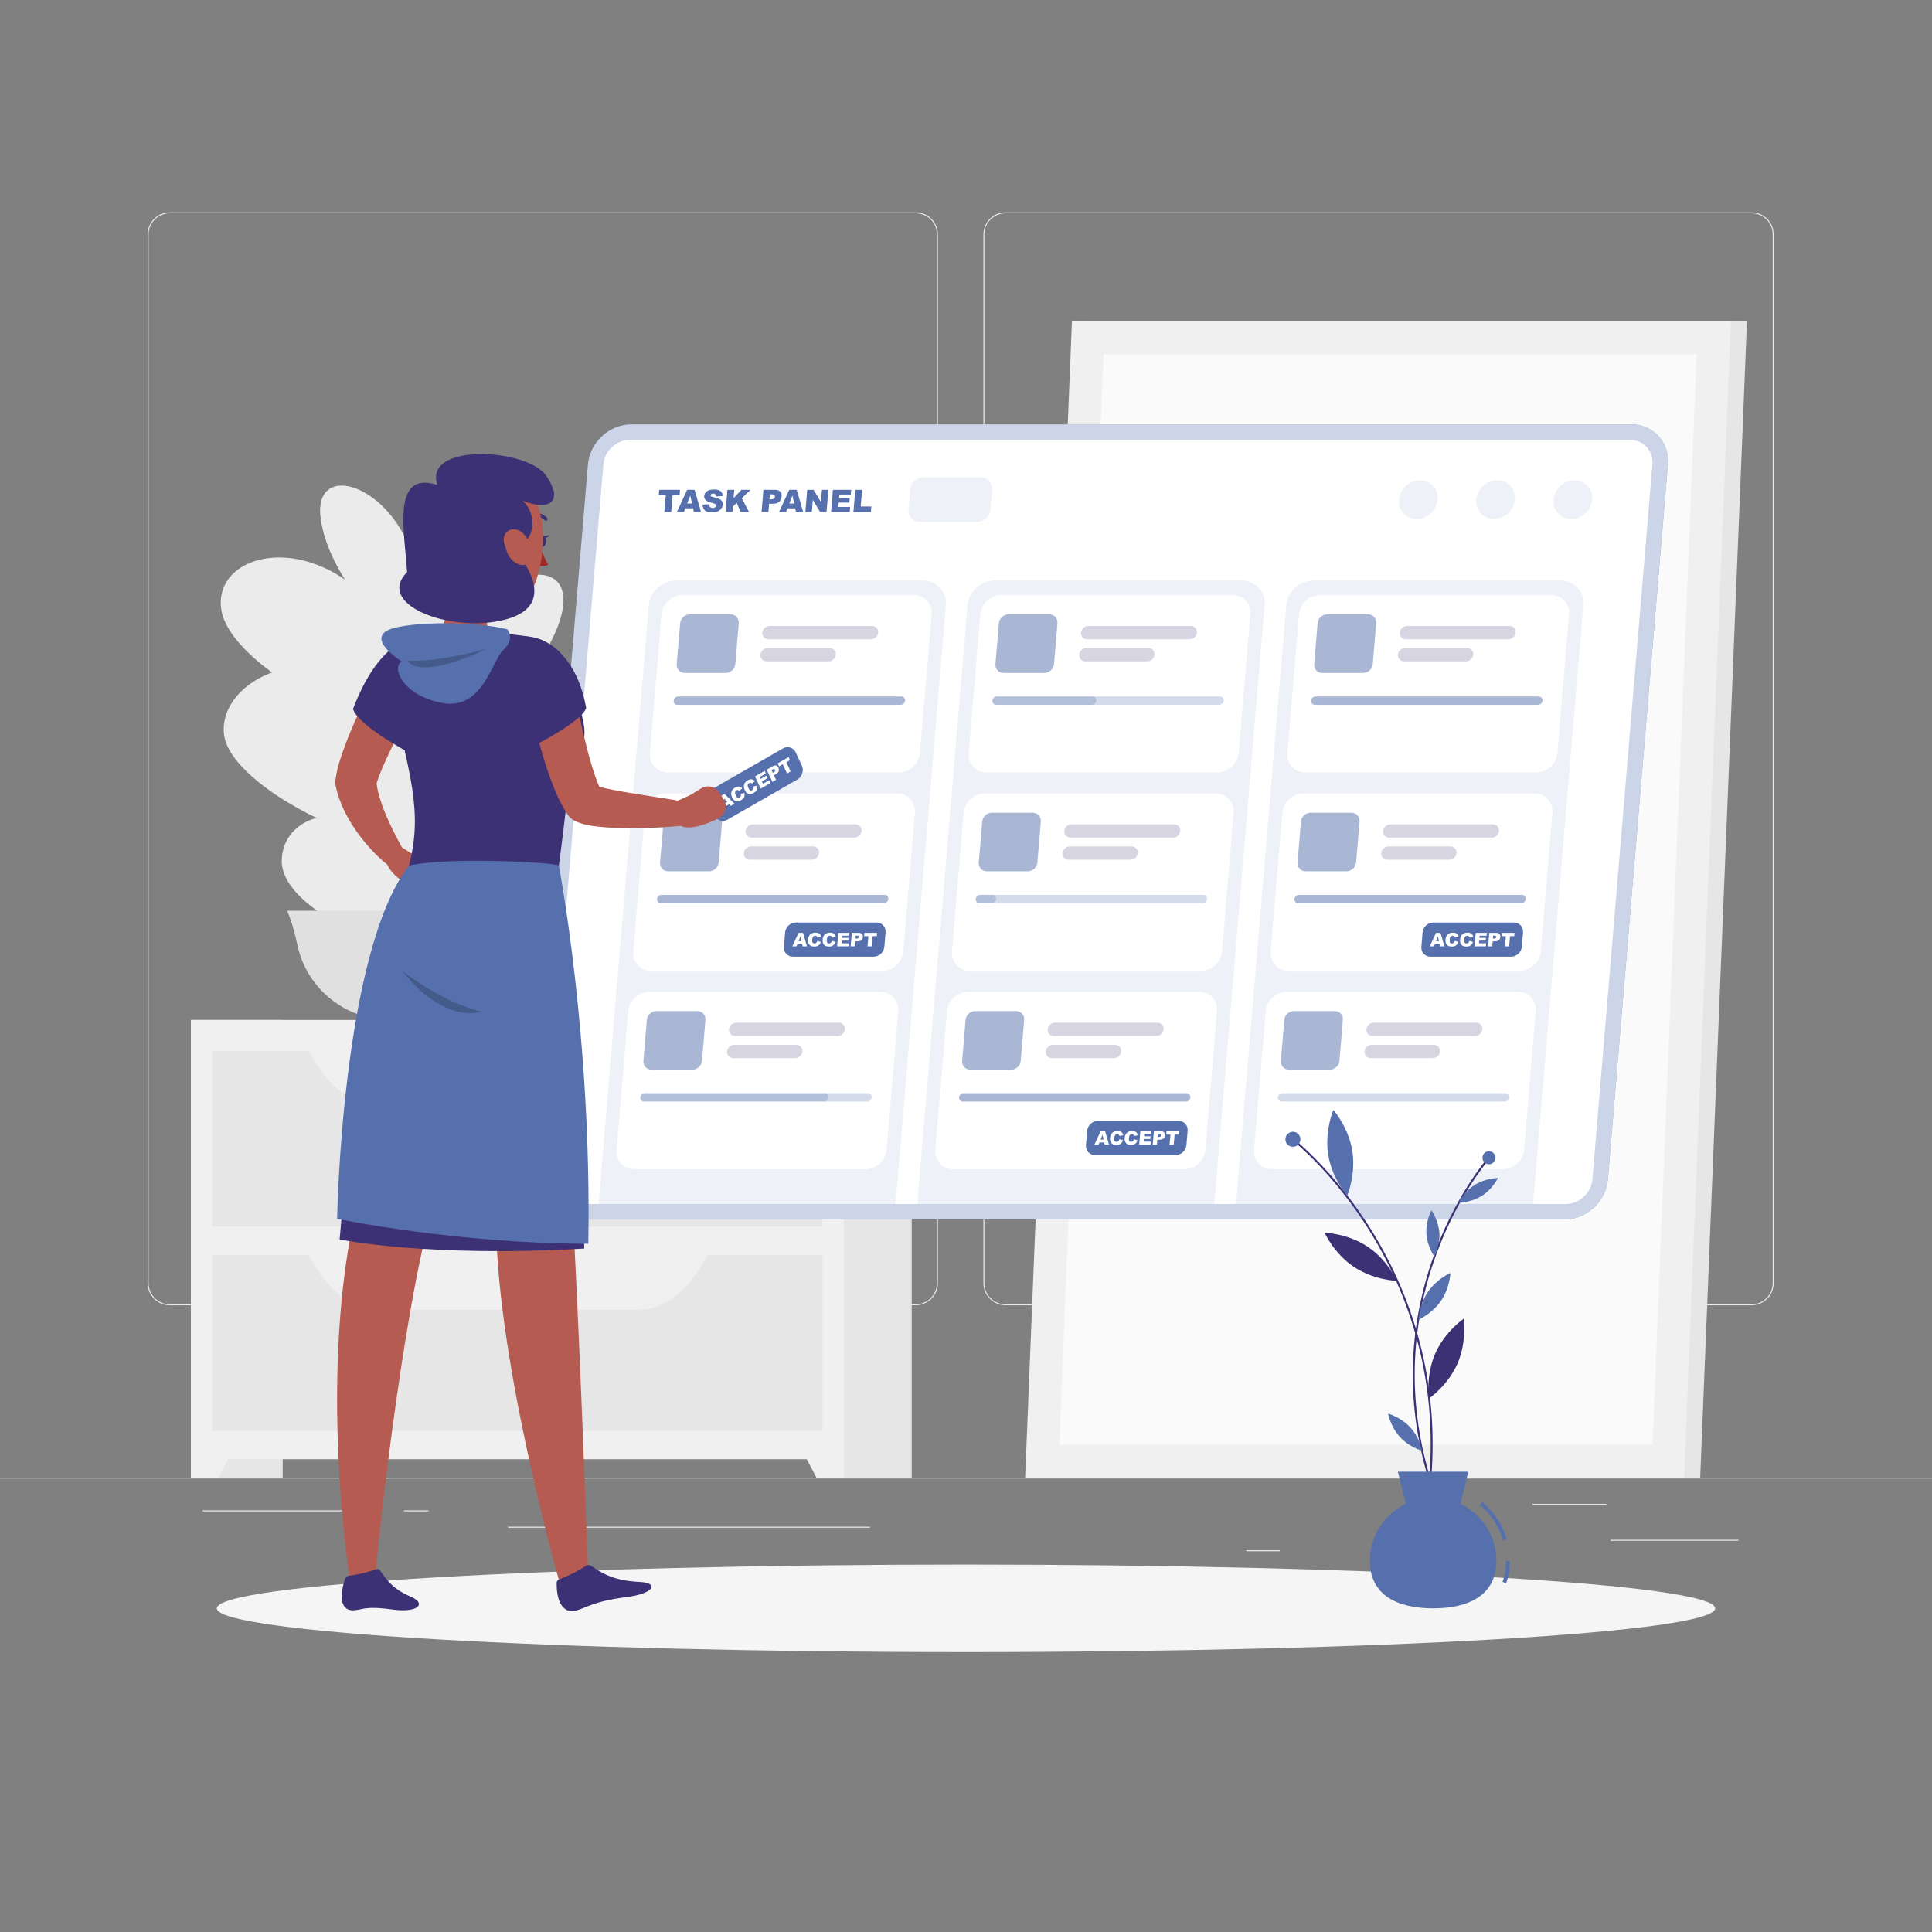 <svg width="313" height="313" viewBox="0 0 313 313" fill="none" xmlns="http://www.w3.org/2000/svg">
<rect x="0" y="0" width="313" height="313" fill="#808080" stroke="none"/>
<g clip-path="url(#clip0_2_909)">
<path d="M313 239.381H0V239.538H313V239.381Z" fill="#EBEBEB"/>
<path d="M281.638 249.457H260.904V249.614H281.638V249.457Z" fill="#EBEBEB"/>
<path d="M207.344 251.156H201.902V251.313H207.344V251.156Z" fill="#EBEBEB"/>
<path d="M260.277 243.644H248.263V243.801H260.277V243.644Z" fill="#EBEBEB"/>
<path d="M59.878 244.696H32.839V244.852H59.878V244.696Z" fill="#EBEBEB"/>
<path d="M69.416 244.696H65.452V244.852H69.416V244.696Z" fill="#EBEBEB"/>
<path d="M140.942 247.34H82.301V247.496H140.942V247.34Z" fill="#EBEBEB"/>
<path d="M148.371 211.463H27.491C25.521 211.463 23.918 209.86 23.918 207.89V37.973C23.918 36.003 25.521 34.4 27.491 34.4H148.371C150.34 34.4 151.943 36.003 151.943 37.973V207.89C151.943 209.86 150.34 211.463 148.371 211.463ZM27.491 34.557C25.607 34.557 24.074 36.09 24.074 37.974V207.89C24.074 209.774 25.607 211.307 27.491 211.307H148.371C150.254 211.307 151.787 209.774 151.787 207.89V37.973C151.787 36.09 150.254 34.556 148.371 34.556L27.491 34.557Z" fill="#EBEBEB"/>
<path d="M283.772 211.463H162.893C160.923 211.463 159.32 209.86 159.32 207.89V37.973C159.32 36.003 160.923 34.4 162.893 34.4H283.772C285.743 34.4 287.345 36.003 287.345 37.973V207.89C287.346 209.86 285.743 211.463 283.772 211.463ZM162.893 34.557C161.009 34.557 159.477 36.09 159.477 37.974V207.89C159.477 209.774 161.009 211.307 162.893 211.307H283.772C285.656 211.307 287.189 209.774 287.189 207.89V37.973C287.189 36.09 285.656 34.556 283.772 34.556L162.893 34.557Z" fill="#EBEBEB"/>
<path d="M168.693 239.381H275.446L283.021 52.072H176.269L168.693 239.381Z" fill="#E6E6E6"/>
<path d="M166.085 239.381H272.838L280.413 52.072H173.661L166.085 239.381Z" fill="#F0F0F0"/>
<path d="M267.724 234.056L274.868 57.397H178.774L171.63 234.056H267.724Z" fill="#FAFAFA"/>
<path d="M64.72 88.429L70.305 102.197C70.145 142.017 71.944 144.312 71.961 151.162H57.859C57.353 117.831 62.293 125.325 64.72 88.429Z" fill="#EBEBEB"/>
<path d="M72.591 129.094C61.241 97.845 35.111 107.523 36.281 118.912C37.451 130.301 79.119 147.066 72.591 129.094Z" fill="#EBEBEB"/>
<path d="M68.301 147.114C62.109 126.975 45.642 130.263 45.642 139.518C45.641 148.773 71.862 158.697 68.301 147.114Z" fill="#EBEBEB"/>
<path d="M67.858 110.763C58.138 83.845 33.925 87.548 35.875 98.906C37.825 110.263 73.449 126.245 67.858 110.763Z" fill="#EBEBEB"/>
<path d="M67.926 98.689C68.827 80.348 50.664 72.799 51.923 83.76C53.181 94.721 67.408 109.238 67.926 98.689Z" fill="#EBEBEB"/>
<path d="M66.57 117.467C70.405 94.867 93.681 86.27 91.081 99.063C88.48 111.855 64.363 130.465 66.57 117.467Z" fill="#EBEBEB"/>
<path d="M64.61 104.691C60.09 80.993 81.001 70.461 81.602 81.887C82.204 93.312 67.209 118.321 64.61 104.691Z" fill="#EBEBEB"/>
<path d="M62.795 131.461C72.034 108.622 91.818 114.289 89.822 124.683C87.825 135.076 57.482 144.595 62.795 131.461Z" fill="#EBEBEB"/>
<path d="M67.355 147.409C67.148 132.674 80.522 128.866 80.681 137.401C80.84 145.937 67.473 155.883 67.355 147.409Z" fill="#EBEBEB"/>
<path d="M63.27 165.242C55.919 165.242 49.716 160.123 48.206 153.204C47.807 151.374 47.352 149.556 46.636 147.824L46.521 147.545H80.02L79.905 147.824C79.188 149.556 78.734 151.374 78.335 153.204C76.825 160.123 70.622 165.242 63.27 165.242Z" fill="#E0E0E0"/>
<path d="M30.928 239.381H45.797L45.797 165.242H30.928L30.928 239.381Z" fill="#E6E6E6"/>
<path d="M35.385 239.381H30.927V230.447H40.059L35.385 239.381Z" fill="#F0F0F0"/>
<path d="M132.832 239.381H147.702V165.242H132.832V239.381Z" fill="#E6E6E6"/>
<path d="M30.927 236.409H136.723V165.242H30.927L30.927 236.409Z" fill="#F0F0F0"/>
<path d="M132.265 239.381H136.723V230.447H127.591L132.265 239.381Z" fill="#F0F0F0"/>
<path d="M34.386 198.728H133.265V170.251H34.386V198.728Z" fill="#E6E6E6"/>
<path d="M61.094 179.101H103.562C107.912 179.101 112.07 175.587 115.061 169.385H49.596C52.587 175.587 56.744 179.101 61.094 179.101Z" fill="#F0F0F0"/>
<path d="M34.386 231.806H133.265V203.329H34.386V231.806Z" fill="#E6E6E6"/>
<path d="M61.094 212.179H103.562C107.912 212.179 112.07 208.666 115.061 202.464H49.596C52.587 208.666 56.744 212.179 61.094 212.179Z" fill="#F0F0F0"/>
<path d="M156.5 267.653C223.533 267.653 277.875 264.48 277.875 260.565C277.875 256.65 223.533 253.477 156.5 253.477C89.467 253.477 35.126 256.65 35.126 260.565C35.126 264.48 89.467 267.653 156.5 267.653Z" fill="#F5F5F5"/>
<path d="M253.448 197.568H91.466C87.897 197.568 85.222 194.648 85.522 191.079L95.25 75.24C95.549 71.671 98.715 68.751 102.283 68.751H264.266C267.835 68.751 270.51 71.671 270.21 75.24L260.482 191.079C260.182 194.648 257.017 197.568 253.448 197.568Z" fill="#5570AD"/>
<path opacity="0.7" d="M253.448 197.568H91.466C87.897 197.568 85.222 194.648 85.522 191.079L95.25 75.24C95.549 71.671 98.715 68.751 102.283 68.751H264.266C267.835 68.751 270.51 71.671 270.21 75.24L260.482 191.079C260.182 194.648 257.017 197.568 253.448 197.568Z" fill="white"/>
<path d="M91.676 195.064C89.479 195.064 87.841 193.276 88.026 191.079L97.754 75.24C97.939 73.043 99.876 71.255 102.074 71.255H264.056C266.253 71.255 267.891 73.042 267.706 75.24L257.978 191.079C257.794 193.276 255.856 195.064 253.659 195.064H91.676Z" fill="white"/>
<path d="M106.802 79.356H110.17L110.095 80.241H108.965L108.739 82.941H107.631L107.857 80.241H106.727L106.802 79.356Z" fill="#5570AD"/>
<path d="M112.283 82.349H111.025L110.801 82.941H109.67L111.318 79.356H112.526L113.572 82.941H112.412L112.283 82.349ZM112.118 81.573L111.831 80.285L111.332 81.573H112.118Z" fill="#5570AD"/>
<path d="M113.832 81.754L114.891 81.689C114.9 81.86 114.935 81.99 114.997 82.08C115.099 82.225 115.257 82.298 115.468 82.298C115.626 82.298 115.751 82.261 115.843 82.186C115.935 82.112 115.985 82.026 115.993 81.928C116.002 81.836 115.968 81.753 115.892 81.679C115.817 81.606 115.633 81.537 115.342 81.472C114.866 81.363 114.532 81.217 114.34 81.036C114.146 80.856 114.061 80.624 114.085 80.345C114.1 80.161 114.168 79.987 114.289 79.823C114.409 79.659 114.581 79.53 114.803 79.436C115.025 79.343 115.323 79.296 115.696 79.296C116.154 79.296 116.496 79.381 116.723 79.551C116.949 79.721 117.069 79.992 117.083 80.364L116.034 80.425C116.02 80.264 115.971 80.147 115.889 80.073C115.806 80 115.687 79.963 115.53 79.963C115.401 79.963 115.302 79.99 115.232 80.045C115.163 80.099 115.125 80.166 115.118 80.244C115.113 80.301 115.135 80.352 115.185 80.398C115.233 80.445 115.354 80.489 115.546 80.53C116.022 80.635 116.359 80.74 116.56 80.847C116.76 80.953 116.902 81.086 116.984 81.244C117.066 81.402 117.099 81.579 117.082 81.775C117.063 82.005 116.981 82.217 116.838 82.411C116.695 82.605 116.504 82.752 116.268 82.853C116.031 82.953 115.739 83.003 115.392 83.003C114.782 83.003 114.37 82.885 114.155 82.65C113.94 82.415 113.832 82.116 113.832 81.754Z" fill="#5570AD"/>
<path d="M117.848 79.356H118.956L118.842 80.71L120.116 79.356H121.589L120.168 80.709L121.347 82.941H119.983L119.351 81.466L118.728 82.066L118.655 82.941H117.547L117.848 79.356Z" fill="#5570AD"/>
<path d="M123.68 79.356H125.521C125.922 79.356 126.215 79.451 126.398 79.642C126.582 79.833 126.659 80.104 126.629 80.456C126.598 80.818 126.466 81.101 126.232 81.304C125.997 81.508 125.656 81.61 125.209 81.61H124.603L124.491 82.94H123.379L123.68 79.356ZM124.664 80.884H124.936C125.149 80.884 125.302 80.847 125.395 80.773C125.488 80.698 125.539 80.604 125.549 80.488C125.558 80.375 125.529 80.28 125.46 80.202C125.392 80.124 125.254 80.084 125.047 80.084H124.732L124.664 80.884Z" fill="#5570AD"/>
<path d="M128.828 82.349H127.571L127.346 82.941H126.215L127.863 79.356H129.071L130.117 82.941H128.957L128.828 82.349ZM128.664 81.573L128.376 80.285L127.877 81.573H128.664Z" fill="#5570AD"/>
<path d="M130.778 79.356H131.812L132.996 81.339L133.162 79.356H134.206L133.905 82.941H132.861L131.684 80.972L131.519 82.941H130.477L130.778 79.356Z" fill="#5570AD"/>
<path d="M134.941 79.356H137.909L137.845 80.121H135.986L135.938 80.691H137.662L137.601 81.422H135.877L135.818 82.129H137.73L137.662 82.941H134.639L134.941 79.356Z" fill="#5570AD"/>
<path d="M138.559 79.356H139.667L139.44 82.057H141.169L141.095 82.94H138.259L138.559 79.356Z" fill="#5570AD"/>
<path opacity="0.1" d="M158.353 84.54H148.963C147.901 84.54 147.106 83.672 147.195 82.61L147.476 79.272C147.564 78.21 148.506 77.342 149.568 77.342H158.958C160.019 77.342 160.815 78.21 160.725 79.272L160.445 82.61C160.356 83.672 159.415 84.54 158.353 84.54Z" fill="#5570AD"/>
<path opacity="0.1" d="M256.897 83.112C258.198 81.864 258.323 79.883 257.176 78.687C256.029 77.49 254.044 77.532 252.743 78.78C251.442 80.027 251.317 82.008 252.464 83.205C253.611 84.401 255.596 84.359 256.897 83.112Z" fill="#5570AD"/>
<path opacity="0.1" d="M244.377 83.112C245.678 81.864 245.803 79.883 244.656 78.687C243.508 77.49 241.524 77.532 240.223 78.779C238.921 80.027 238.797 82.008 239.944 83.205C241.091 84.401 243.075 84.359 244.377 83.112Z" fill="#5570AD"/>
<path opacity="0.1" d="M231.856 83.112C233.158 81.864 233.282 79.883 232.135 78.686C230.988 77.49 229.004 77.532 227.702 78.779C226.401 80.027 226.276 82.008 227.424 83.204C228.571 84.401 230.555 84.359 231.856 83.112Z" fill="#5570AD"/>
<path opacity="0.1" d="M149.282 94H109.754C107.391 94 105.308 95.786 105.124 97.97L96.971 195.064H145.092L153.245 97.97C153.429 95.786 151.645 94 149.282 94Z" fill="#5570AD"/>
<path d="M148.054 96.4H110.579C108.855 96.4 107.325 97.811 107.18 99.535L105.293 122.01C105.148 123.734 106.44 125.145 108.165 125.145H145.64C147.365 125.145 148.895 123.734 149.039 122.01L150.927 99.535C151.071 97.811 149.779 96.4 148.054 96.4Z" fill="white"/>
<path d="M145.355 128.537H107.88C106.156 128.537 104.626 129.948 104.481 131.673L102.594 154.148C102.449 155.872 103.742 157.283 105.467 157.283H142.941C144.666 157.283 146.196 155.872 146.341 154.148L148.228 131.673C148.373 129.948 147.08 128.537 145.355 128.537Z" fill="white"/>
<path d="M142.656 160.675H105.181C103.457 160.675 101.927 162.086 101.782 163.81L99.895 186.285C99.75 188.01 101.042 189.421 102.767 189.421H140.242C141.967 189.421 143.497 188.01 143.641 186.285L145.529 163.81C145.673 162.086 144.381 160.675 142.656 160.675Z" fill="white"/>
<path opacity="0.5" d="M117.573 109.024H110.948C110.159 109.024 109.568 108.378 109.634 107.589L110.19 100.964C110.257 100.175 110.957 99.529 111.745 99.529H118.37C119.159 99.529 119.751 100.174 119.684 100.964L119.128 107.589C119.062 108.378 118.362 109.024 117.573 109.024Z" fill="#5570AD"/>
<path opacity="0.5" d="M145.887 114.188H109.757C109.384 114.188 109.105 113.883 109.136 113.51C109.168 113.137 109.498 112.832 109.871 112.832H146.001C146.374 112.832 146.654 113.138 146.622 113.51C146.592 113.883 146.261 114.188 145.887 114.188Z" fill="#5570AD"/>
<path opacity="0.2" d="M141.107 103.564H124.483C123.89 103.564 123.446 103.078 123.495 102.486C123.546 101.893 124.071 101.408 124.664 101.408H141.288C141.881 101.408 142.326 101.893 142.276 102.486C142.227 103.078 141.701 103.564 141.107 103.564Z" fill="#3C3174"/>
<path opacity="0.2" d="M134.234 107.146H124.183C123.591 107.146 123.146 106.66 123.196 106.068C123.245 105.475 123.771 104.99 124.364 104.99H134.415C135.008 104.99 135.453 105.475 135.403 106.068C135.352 106.66 134.827 107.146 134.234 107.146Z" fill="#3C3174"/>
<path opacity="0.5" d="M114.874 141.162H108.249C107.46 141.162 106.869 140.516 106.935 139.727L107.492 133.102C107.558 132.313 108.258 131.667 109.047 131.667H115.672C116.46 131.667 117.052 132.313 116.986 133.102L116.429 139.727C116.363 140.516 115.663 141.162 114.874 141.162Z" fill="#5570AD"/>
<path opacity="0.5" d="M143.189 146.326H107.058C106.685 146.326 106.406 146.021 106.437 145.648C106.469 145.275 106.799 144.97 107.172 144.97H143.303C143.676 144.97 143.955 145.276 143.924 145.648C143.893 146.021 143.562 146.326 143.189 146.326Z" fill="#5570AD"/>
<path opacity="0.2" d="M138.409 135.701H121.785C121.192 135.701 120.748 135.216 120.797 134.623C120.847 134.03 121.373 133.545 121.966 133.545H138.59C139.183 133.545 139.627 134.03 139.578 134.623C139.527 135.216 139.001 135.701 138.409 135.701Z" fill="#3C3174"/>
<path opacity="0.2" d="M131.535 139.284H121.484C120.891 139.284 120.447 138.799 120.497 138.206C120.546 137.613 121.073 137.128 121.666 137.128H131.717C132.309 137.128 132.754 137.613 132.704 138.206C132.654 138.799 132.128 139.284 131.535 139.284Z" fill="#3C3174"/>
<path d="M128.93 149.456H142.004C142.884 149.456 143.544 150.176 143.47 151.056L143.274 153.389C143.2 154.268 142.419 154.988 141.54 154.988H128.466C127.586 154.988 126.926 154.268 127 153.389L127.196 151.056C127.27 150.176 128.051 149.456 128.93 149.456Z" fill="#5570AD"/>
<path d="M129.952 152.951H129.188L129.051 153.31H128.364L129.37 151.135H130.104L130.734 153.31H130.03L129.952 152.951ZM129.853 152.48L129.68 151.698L129.375 152.48H129.853Z" fill="white"/>
<path d="M132.418 152.42L132.992 152.598C132.939 152.763 132.864 152.902 132.77 153.013C132.675 153.123 132.562 153.207 132.431 153.264C132.3 153.32 132.137 153.348 131.942 153.348C131.705 153.348 131.515 153.314 131.371 153.245C131.227 153.176 131.108 153.055 131.014 152.882C130.92 152.709 130.885 152.488 130.908 152.218C130.94 151.858 131.059 151.581 131.267 151.387C131.476 151.194 131.755 151.098 132.105 151.098C132.379 151.098 132.59 151.153 132.737 151.264C132.884 151.375 132.986 151.545 133.042 151.775L132.437 151.907C132.422 151.841 132.405 151.792 132.385 151.762C132.351 151.711 132.309 151.67 132.257 151.643C132.205 151.615 132.145 151.602 132.078 151.602C131.926 151.602 131.803 151.663 131.712 151.786C131.642 151.876 131.6 152.019 131.583 152.214C131.562 152.455 131.584 152.62 131.65 152.71C131.715 152.799 131.814 152.844 131.947 152.844C132.075 152.844 132.176 152.807 132.248 152.735C132.32 152.662 132.377 152.557 132.418 152.42Z" fill="white"/>
<path d="M134.783 152.42L135.357 152.598C135.304 152.763 135.229 152.902 135.135 153.013C135.04 153.123 134.927 153.207 134.796 153.264C134.665 153.32 134.502 153.348 134.307 153.348C134.07 153.348 133.88 153.314 133.736 153.245C133.592 153.176 133.473 153.055 133.379 152.882C133.285 152.709 133.25 152.488 133.273 152.218C133.305 151.858 133.424 151.581 133.632 151.387C133.841 151.194 134.12 151.098 134.47 151.098C134.744 151.098 134.955 151.153 135.102 151.264C135.249 151.375 135.351 151.545 135.408 151.775L134.802 151.907C134.787 151.841 134.77 151.792 134.75 151.762C134.716 151.711 134.674 151.67 134.622 151.643C134.57 151.615 134.51 151.602 134.443 151.602C134.291 151.602 134.169 151.663 134.077 151.786C134.007 151.876 133.965 152.019 133.948 152.214C133.927 152.455 133.949 152.62 134.015 152.71C134.08 152.799 134.179 152.844 134.312 152.844C134.44 152.844 134.541 152.807 134.613 152.735C134.685 152.662 134.741 152.557 134.783 152.42Z" fill="white"/>
<path d="M135.809 151.134H137.611L137.571 151.598H136.443L136.413 151.945H137.46L137.421 152.388H136.375L136.338 152.817H137.498L137.456 153.31H135.621L135.809 151.134Z" fill="white"/>
<path d="M138.003 151.134H139.121C139.364 151.134 139.542 151.192 139.653 151.307C139.764 151.423 139.811 151.588 139.792 151.802C139.773 152.022 139.692 152.193 139.549 152.317C139.406 152.441 139.199 152.502 138.928 152.502H138.56L138.49 153.31H137.814L138.003 151.134ZM138.598 152.062H138.763C138.892 152.062 138.986 152.039 139.042 151.994C139.098 151.949 139.13 151.891 139.136 151.821C139.142 151.753 139.124 151.695 139.083 151.648C139.041 151.6 138.958 151.576 138.832 151.576H138.641L138.598 152.062Z" fill="white"/>
<path d="M140.049 151.134H142.093L142.046 151.671H141.36L141.219 153.31H140.546L140.688 151.671H140.002L140.049 151.134Z" fill="white"/>
<path opacity="0.5" d="M112.175 173.299H105.55C104.761 173.299 104.17 172.654 104.236 171.864L104.792 165.239C104.859 164.451 105.559 163.805 106.347 163.805H112.972C113.761 163.805 114.353 164.45 114.286 165.239L113.73 171.864C113.664 172.654 112.964 173.299 112.175 173.299Z" fill="#5570AD"/>
<path opacity="0.25" d="M140.49 178.464H104.36C103.987 178.464 103.708 178.159 103.739 177.786C103.77 177.413 104.101 177.108 104.474 177.108H140.604C140.977 177.108 141.256 177.413 141.225 177.786C141.194 178.159 140.863 178.464 140.49 178.464Z" fill="#5570AD"/>
<path opacity="0.25" d="M133.496 178.464H104.36C103.987 178.464 103.708 178.159 103.739 177.786C103.771 177.413 104.101 177.108 104.474 177.108H133.61C133.983 177.108 134.263 177.413 134.231 177.786C134.2 178.159 133.869 178.464 133.496 178.464Z" fill="#5570AD"/>
<path opacity="0.2" d="M135.71 167.839H119.086C118.493 167.839 118.049 167.354 118.099 166.761C118.148 166.169 118.675 165.683 119.267 165.683H135.891C136.484 165.683 136.929 166.169 136.879 166.761C136.829 167.354 136.303 167.839 135.71 167.839Z" fill="#3C3174"/>
<path opacity="0.2" d="M128.836 171.421H118.785C118.192 171.421 117.747 170.936 117.797 170.343C117.847 169.75 118.373 169.265 118.966 169.265H129.016C129.609 169.265 130.053 169.75 130.004 170.343C129.955 170.936 129.429 171.421 128.836 171.421Z" fill="#3C3174"/>
<path opacity="0.1" d="M200.918 94H161.39C159.027 94 156.944 95.786 156.76 97.97L148.607 195.064H196.728L204.882 97.97C205.065 95.786 203.282 94 200.918 94Z" fill="#5570AD"/>
<path d="M199.69 96.4H162.215C160.491 96.4 158.961 97.811 158.816 99.535L156.929 122.01C156.784 123.734 158.076 125.145 159.802 125.145H197.276C199.001 125.145 200.531 123.734 200.676 122.01L202.563 99.535C202.708 97.811 201.415 96.4 199.69 96.4Z" fill="white"/>
<path d="M196.992 128.537H159.517C157.792 128.537 156.262 129.948 156.117 131.673L154.23 154.148C154.085 155.872 155.378 157.283 157.103 157.283H194.578C196.302 157.283 197.832 155.872 197.977 154.148L199.864 131.673C200.009 129.948 198.716 128.537 196.992 128.537Z" fill="white"/>
<path d="M194.292 160.675H156.817C155.093 160.675 153.563 162.086 153.418 163.81L151.531 186.285C151.386 188.01 152.678 189.421 154.404 189.421H191.878C193.603 189.421 195.133 188.01 195.278 186.285L197.165 163.81C197.31 162.086 196.017 160.675 194.292 160.675Z" fill="white"/>
<path opacity="0.5" d="M169.209 109.024H162.584C161.795 109.024 161.204 108.378 161.27 107.589L161.827 100.964C161.893 100.175 162.593 99.529 163.382 99.529H170.007C170.795 99.529 171.387 100.174 171.321 100.964L170.764 107.589C170.698 108.378 169.998 109.024 169.209 109.024Z" fill="#5570AD"/>
<path opacity="0.25" d="M197.524 114.188H161.394C161.021 114.188 160.742 113.883 160.773 113.51C160.804 113.137 161.135 112.832 161.508 112.832H197.638C198.011 112.832 198.291 113.138 198.259 113.51C198.228 113.883 197.897 114.188 197.524 114.188Z" fill="#5570AD"/>
<path opacity="0.25" d="M176.897 114.188H161.394C161.021 114.188 160.742 113.883 160.773 113.51C160.804 113.137 161.135 112.832 161.508 112.832H177.012C177.385 112.832 177.664 113.138 177.633 113.51C177.601 113.883 177.27 114.188 176.897 114.188Z" fill="#5570AD"/>
<path opacity="0.2" d="M192.744 103.564H176.12C175.527 103.564 175.083 103.078 175.132 102.486C175.182 101.893 175.708 101.408 176.301 101.408H192.925C193.518 101.408 193.962 101.893 193.913 102.486C193.863 103.078 193.337 103.564 192.744 103.564Z" fill="#3C3174"/>
<path opacity="0.2" d="M185.87 107.146H175.819C175.226 107.146 174.782 106.66 174.832 106.068C174.881 105.475 175.408 104.99 176.001 104.99H186.052C186.644 104.99 187.089 105.475 187.039 106.068C186.989 106.66 186.463 107.146 185.87 107.146Z" fill="#3C3174"/>
<path opacity="0.5" d="M166.51 141.162H159.885C159.097 141.162 158.505 140.516 158.571 139.727L159.128 133.102C159.194 132.313 159.894 131.667 160.683 131.667H167.308C168.097 131.667 168.688 132.313 168.622 133.102L168.065 139.727C167.999 140.516 167.299 141.162 166.51 141.162Z" fill="#5570AD"/>
<path opacity="0.25" d="M194.825 146.326H158.695C158.322 146.326 158.042 146.021 158.074 145.648C158.105 145.275 158.436 144.97 158.809 144.97H194.939C195.312 144.97 195.591 145.276 195.56 145.648C195.529 146.021 195.198 146.326 194.825 146.326Z" fill="#5570AD"/>
<path opacity="0.25" d="M160.626 146.326H158.695C158.322 146.326 158.042 146.021 158.074 145.648C158.105 145.275 158.436 144.97 158.809 144.97H160.74C161.113 144.97 161.392 145.276 161.361 145.648C161.33 146.021 160.999 146.326 160.626 146.326Z" fill="#5570AD"/>
<path opacity="0.2" d="M190.045 135.701H173.421C172.828 135.701 172.383 135.216 172.433 134.623C172.483 134.03 173.009 133.545 173.602 133.545H190.226C190.818 133.545 191.263 134.03 191.213 134.623C191.164 135.216 190.638 135.701 190.045 135.701Z" fill="#3C3174"/>
<path opacity="0.2" d="M183.171 139.284H173.12C172.527 139.284 172.083 138.799 172.132 138.206C172.182 137.613 172.708 137.128 173.301 137.128H183.352C183.944 137.128 184.389 137.613 184.339 138.206C184.29 138.799 183.764 139.284 183.171 139.284Z" fill="#3C3174"/>
<path opacity="0.5" d="M163.812 173.299H157.187C156.398 173.299 155.806 172.654 155.873 171.864L156.429 165.239C156.496 164.451 157.195 163.805 157.984 163.805H164.609C165.398 163.805 165.99 164.45 165.923 165.239L165.367 171.864C165.3 172.654 164.6 173.299 163.812 173.299Z" fill="#5570AD"/>
<path opacity="0.5" d="M192.126 178.464H155.996C155.623 178.464 155.344 178.159 155.375 177.786C155.406 177.413 155.737 177.108 156.11 177.108H192.24C192.613 177.108 192.892 177.413 192.861 177.786C192.83 178.159 192.499 178.464 192.126 178.464Z" fill="#5570AD"/>
<path opacity="0.2" d="M187.346 167.839H170.723C170.13 167.839 169.685 167.354 169.735 166.761C169.785 166.169 170.311 165.683 170.904 165.683H187.528C188.12 165.683 188.565 166.169 188.515 166.761C188.465 167.354 187.939 167.839 187.346 167.839Z" fill="#3C3174"/>
<path opacity="0.2" d="M180.472 171.421H170.422C169.829 171.421 169.384 170.936 169.434 170.343C169.483 169.75 170.01 169.265 170.602 169.265H180.654C181.246 169.265 181.691 169.75 181.641 170.343C181.591 170.936 181.065 171.421 180.472 171.421Z" fill="#3C3174"/>
<path d="M177.868 181.594H190.942C191.821 181.594 192.481 182.314 192.407 183.193L192.211 185.526C192.138 186.406 191.357 187.126 190.477 187.126H177.403C176.524 187.126 175.864 186.406 175.938 185.526L176.134 183.193C176.208 182.314 176.988 181.594 177.868 181.594Z" fill="#5570AD"/>
<path d="M178.889 185.089H178.126L177.989 185.448H177.303L178.309 183.272H179.042L179.672 185.448H178.968L178.889 185.089ZM178.791 184.618L178.618 183.835L178.312 184.618H178.791Z" fill="white"/>
<path d="M181.356 184.557L181.93 184.736C181.876 184.901 181.802 185.039 181.707 185.15C181.613 185.261 181.499 185.345 181.368 185.401C181.238 185.457 181.074 185.486 180.88 185.486C180.643 185.486 180.453 185.451 180.309 185.382C180.165 185.313 180.046 185.193 179.952 185.02C179.858 184.846 179.823 184.625 179.846 184.355C179.877 183.995 179.997 183.718 180.205 183.525C180.413 183.332 180.693 183.235 181.043 183.235C181.317 183.235 181.528 183.291 181.675 183.402C181.822 183.512 181.924 183.683 181.981 183.912L181.375 184.044C181.36 183.978 181.343 183.929 181.323 183.899C181.29 183.847 181.247 183.807 181.195 183.78C181.143 183.752 181.084 183.738 181.016 183.738C180.864 183.738 180.741 183.8 180.65 183.922C180.58 184.013 180.538 184.157 180.521 184.351C180.5 184.592 180.522 184.758 180.588 184.847C180.654 184.937 180.752 184.981 180.885 184.981C181.014 184.981 181.114 184.945 181.186 184.873C181.258 184.8 181.315 184.695 181.356 184.557Z" fill="white"/>
<path d="M183.721 184.557L184.295 184.736C184.241 184.901 184.167 185.039 184.072 185.15C183.978 185.261 183.865 185.345 183.733 185.401C183.603 185.457 183.439 185.486 183.245 185.486C183.008 185.486 182.818 185.451 182.674 185.382C182.53 185.313 182.411 185.193 182.317 185.02C182.223 184.846 182.188 184.625 182.211 184.355C182.242 183.995 182.362 183.718 182.57 183.525C182.778 183.332 183.057 183.235 183.407 183.235C183.681 183.235 183.892 183.291 184.04 183.402C184.187 183.512 184.289 183.683 184.345 183.912L183.74 184.044C183.725 183.978 183.707 183.929 183.687 183.899C183.654 183.847 183.611 183.807 183.559 183.78C183.507 183.752 183.448 183.738 183.38 183.738C183.228 183.738 183.106 183.8 183.014 183.922C182.945 184.013 182.902 184.157 182.885 184.351C182.865 184.592 182.886 184.758 182.952 184.847C183.018 184.937 183.117 184.981 183.25 184.981C183.378 184.981 183.479 184.945 183.551 184.873C183.623 184.8 183.679 184.695 183.721 184.557Z" fill="white"/>
<path d="M184.746 183.272H186.549L186.509 183.737H185.38L185.35 184.083H186.397L186.359 184.527H185.312L185.275 184.955H186.436L186.393 185.448H184.559L184.746 183.272Z" fill="white"/>
<path d="M186.94 183.272H188.058C188.302 183.272 188.479 183.33 188.591 183.446C188.702 183.561 188.748 183.726 188.73 183.94C188.711 184.16 188.63 184.331 188.487 184.455C188.344 184.579 188.137 184.641 187.866 184.641H187.498L187.427 185.448H186.752L186.94 183.272ZM187.536 184.2H187.7C187.83 184.2 187.923 184.177 187.98 184.132C188.036 184.087 188.067 184.03 188.073 183.959C188.079 183.891 188.062 183.833 188.02 183.786C187.979 183.738 187.895 183.715 187.769 183.715H187.578L187.536 184.2Z" fill="white"/>
<path d="M188.986 183.272H191.03L190.984 183.809H190.298L190.156 185.448H189.484L189.625 183.809H188.939L188.986 183.272Z" fill="white"/>
<path opacity="0.1" d="M252.555 94H213.027C210.663 94 208.58 95.786 208.397 97.97L200.243 195.064H248.364L256.518 97.97C256.701 95.786 254.918 94 252.555 94Z" fill="#5570AD"/>
<path d="M251.326 96.4H213.852C212.127 96.4 210.597 97.811 210.452 99.535L208.565 122.01C208.42 123.734 209.713 125.145 211.438 125.145H248.913C250.637 125.145 252.167 123.734 252.312 122.01L254.199 99.535C254.344 97.811 253.051 96.4 251.326 96.4Z" fill="white"/>
<path d="M248.628 128.537H211.153C209.428 128.537 207.898 129.948 207.754 131.673L205.866 154.148C205.722 155.872 207.014 157.283 208.739 157.283H246.214C247.939 157.283 249.469 155.872 249.613 154.148L251.5 131.673C251.645 129.948 250.352 128.537 248.628 128.537Z" fill="white"/>
<path d="M245.929 160.675H208.454C206.73 160.675 205.2 162.086 205.055 163.81L203.168 186.285C203.023 188.01 204.315 189.421 206.04 189.421H243.515C245.24 189.421 246.77 188.01 246.914 186.285L248.802 163.81C248.946 162.086 247.654 160.675 245.929 160.675Z" fill="white"/>
<path opacity="0.5" d="M220.846 109.024H214.221C213.432 109.024 212.841 108.378 212.907 107.589L213.463 100.964C213.53 100.175 214.23 99.529 215.018 99.529H221.643C222.432 99.529 223.024 100.174 222.957 100.964L222.401 107.589C222.334 108.378 221.635 109.024 220.846 109.024Z" fill="#5570AD"/>
<path opacity="0.5" d="M249.16 114.188H213.03C212.657 114.188 212.378 113.883 212.409 113.51C212.441 113.137 212.771 112.832 213.144 112.832H249.274C249.648 112.832 249.927 113.138 249.895 113.51C249.864 113.883 249.534 114.188 249.16 114.188Z" fill="#5570AD"/>
<path opacity="0.2" d="M244.38 103.564H227.756C227.163 103.564 226.719 103.078 226.768 102.486C226.818 101.893 227.344 101.408 227.937 101.408H244.561C245.154 101.408 245.598 101.893 245.548 102.486C245.499 103.078 244.973 103.564 244.38 103.564Z" fill="#3C3174"/>
<path opacity="0.2" d="M237.506 107.146H227.455C226.862 107.146 226.418 106.66 226.467 106.068C226.517 105.475 227.043 104.99 227.636 104.99H237.687C238.28 104.99 238.724 105.475 238.675 106.068C238.625 106.66 238.099 107.146 237.506 107.146Z" fill="#3C3174"/>
<path opacity="0.5" d="M218.147 141.162H211.522C210.733 141.162 210.141 140.516 210.208 139.727L210.764 133.102C210.831 132.313 211.53 131.667 212.319 131.667H218.944C219.733 131.667 220.324 132.313 220.258 133.102L219.702 139.727C219.635 140.516 218.936 141.162 218.147 141.162Z" fill="#5570AD"/>
<path opacity="0.5" d="M246.461 146.326H210.331C209.958 146.326 209.679 146.021 209.71 145.648C209.741 145.275 210.072 144.97 210.445 144.97H246.575C246.948 144.97 247.227 145.276 247.196 145.648C247.165 146.021 246.834 146.326 246.461 146.326Z" fill="#5570AD"/>
<path opacity="0.2" d="M241.682 135.701H225.058C224.465 135.701 224.02 135.216 224.07 134.623C224.12 134.03 224.646 133.545 225.239 133.545H241.862C242.455 133.545 242.899 134.03 242.85 134.623C242.8 135.216 242.274 135.701 241.682 135.701Z" fill="#3C3174"/>
<path opacity="0.2" d="M234.808 139.284H224.757C224.164 139.284 223.72 138.799 223.769 138.206C223.819 137.613 224.345 137.128 224.938 137.128H234.989C235.582 137.128 236.026 137.613 235.977 138.206C235.926 138.799 235.4 139.284 234.808 139.284Z" fill="#3C3174"/>
<path d="M232.203 149.456H245.277C246.157 149.456 246.817 150.176 246.743 151.056L246.547 153.389C246.473 154.268 245.692 154.988 244.813 154.988H231.739C230.859 154.988 230.2 154.268 230.273 153.389L230.469 151.056C230.543 150.176 231.323 149.456 232.203 149.456Z" fill="#5570AD"/>
<path d="M233.224 152.951H232.461L232.324 153.31H231.638L232.644 151.135H233.377L234.007 153.31H233.303L233.224 152.951ZM233.126 152.48L232.953 151.698L232.647 152.48H233.126Z" fill="white"/>
<path d="M235.691 152.42L236.265 152.598C236.211 152.763 236.137 152.902 236.042 153.013C235.948 153.123 235.834 153.207 235.703 153.264C235.573 153.32 235.409 153.348 235.215 153.348C234.978 153.348 234.788 153.314 234.644 153.245C234.5 153.176 234.381 153.055 234.287 152.882C234.193 152.709 234.158 152.488 234.181 152.218C234.212 151.858 234.332 151.581 234.54 151.387C234.748 151.194 235.027 151.098 235.377 151.098C235.651 151.098 235.862 151.153 236.01 151.264C236.157 151.375 236.259 151.545 236.315 151.775L235.71 151.907C235.695 151.841 235.677 151.792 235.657 151.762C235.624 151.711 235.581 151.67 235.529 151.643C235.477 151.615 235.418 151.602 235.35 151.602C235.198 151.602 235.076 151.663 234.984 151.786C234.915 151.876 234.872 152.019 234.855 152.214C234.835 152.455 234.856 152.62 234.922 152.71C234.988 152.799 235.087 152.844 235.22 152.844C235.348 152.844 235.449 152.807 235.521 152.735C235.593 152.663 235.65 152.557 235.691 152.42Z" fill="white"/>
<path d="M238.056 152.42L238.63 152.598C238.576 152.763 238.502 152.902 238.407 153.013C238.313 153.123 238.2 153.207 238.068 153.264C237.938 153.32 237.774 153.348 237.579 153.348C237.343 153.348 237.153 153.314 237.009 153.245C236.865 153.176 236.746 153.055 236.652 152.882C236.558 152.709 236.523 152.488 236.546 152.218C236.577 151.858 236.697 151.581 236.905 151.387C237.113 151.194 237.392 151.098 237.742 151.098C238.016 151.098 238.227 151.153 238.375 151.264C238.522 151.375 238.624 151.545 238.68 151.775L238.075 151.907C238.06 151.841 238.042 151.792 238.022 151.762C237.989 151.711 237.946 151.67 237.894 151.643C237.842 151.615 237.783 151.602 237.715 151.602C237.563 151.602 237.441 151.663 237.349 151.786C237.28 151.876 237.237 152.019 237.22 152.214C237.2 152.455 237.221 152.62 237.287 152.71C237.353 152.799 237.452 152.844 237.585 152.844C237.713 152.844 237.814 152.807 237.886 152.735C237.958 152.662 238.015 152.557 238.056 152.42Z" fill="white"/>
<path d="M239.081 151.134H240.884L240.843 151.598H239.715L239.685 151.945H240.732L240.694 152.388H239.647L239.61 152.817H240.771L240.728 153.31H238.893L239.081 151.134Z" fill="white"/>
<path d="M241.275 151.134H242.393C242.637 151.134 242.814 151.192 242.926 151.307C243.037 151.423 243.083 151.588 243.065 151.802C243.046 152.022 242.965 152.193 242.822 152.317C242.679 152.441 242.472 152.502 242.201 152.502H241.833L241.762 153.31H241.087L241.275 151.134ZM241.871 152.062H242.035C242.165 152.062 242.258 152.039 242.315 151.994C242.371 151.949 242.402 151.891 242.408 151.821C242.414 151.753 242.397 151.695 242.355 151.648C242.314 151.6 242.23 151.576 242.104 151.576H241.913L241.871 152.062Z" fill="white"/>
<path d="M243.321 151.134H245.365L245.319 151.671H244.633L244.491 153.31H243.819L243.96 151.671H243.274L243.321 151.134Z" fill="white"/>
<path opacity="0.5" d="M215.448 173.299H208.823C208.034 173.299 207.443 172.654 207.509 171.864L208.065 165.239C208.132 164.451 208.832 163.805 209.62 163.805H216.245C217.034 163.805 217.626 164.45 217.559 165.239L217.003 171.864C216.936 172.654 216.237 173.299 215.448 173.299Z" fill="#5570AD"/>
<path opacity="0.25" d="M243.762 178.464H207.632C207.259 178.464 206.98 178.159 207.011 177.786C207.043 177.413 207.373 177.108 207.746 177.108H243.876C244.249 177.108 244.529 177.413 244.497 177.786C244.467 178.159 244.136 178.464 243.762 178.464Z" fill="#5570AD"/>
<path opacity="0.2" d="M238.982 167.839H222.358C221.765 167.839 221.321 167.354 221.37 166.761C221.42 166.169 221.946 165.683 222.539 165.683H239.163C239.756 165.683 240.2 166.169 240.151 166.761C240.101 167.354 239.575 167.839 238.982 167.839Z" fill="#3C3174"/>
<path opacity="0.2" d="M232.109 171.421H222.058C221.465 171.421 221.02 170.936 221.07 170.343C221.12 169.75 221.646 169.265 222.239 169.265H232.289C232.882 169.265 233.326 169.75 233.277 170.343C233.227 170.936 232.702 171.421 232.109 171.421Z" fill="#3C3174"/>
<path d="M72.581 90.532C72.641 94.262 72.843 100.884 70.863 103.203C70.863 103.203 77.658 105.126 82.69 110.893C85.398 106.459 81.867 104.077 81.867 104.077C77.963 102.819 78.728 100.373 79.547 97.67L72.581 90.532Z" fill="#B55B52"/>
<path d="M69.171 109.944L66.873 114.375L64.596 118.817C63.858 120.298 63.133 121.777 62.464 123.237C62.132 123.966 61.829 124.696 61.547 125.393C61.271 126.076 61.031 126.793 60.927 127.221L60.925 126.229C60.994 127.06 61.155 127.969 61.416 128.896C61.684 129.823 62.007 130.782 62.406 131.734C62.795 132.692 63.239 133.652 63.714 134.611C64.179 135.561 64.72 136.549 65.199 137.445L65.264 137.567C65.743 138.464 65.405 139.579 64.508 140.058C63.829 140.421 63.023 140.313 62.465 139.851C61.473 139.027 60.655 138.201 59.831 137.291C59.02 136.388 58.266 135.425 57.559 134.403C56.869 133.372 56.212 132.286 55.666 131.1C55.119 129.915 54.646 128.639 54.363 127.232C54.308 126.957 54.3 126.683 54.336 126.419L54.362 126.24C54.535 124.991 54.803 124.08 55.076 123.158C55.35 122.25 55.665 121.398 55.981 120.556C56.614 118.88 57.302 117.269 58.023 115.683C58.736 114.094 59.497 112.539 60.272 110.995C61.056 109.45 61.849 107.942 62.723 106.412C63.73 104.649 65.976 104.037 67.739 105.044C69.457 106.025 70.083 108.181 69.182 109.922L69.171 109.944Z" fill="#B55B52"/>
<path d="M67.43 138.756L66.579 138.217L64.164 136.671L62.442 139.238C63.069 141.717 65.585 142.937 65.585 142.937L66.543 143.156C67.254 143.319 67.897 142.965 68.159 142.267L68.436 141.528C68.79 140.582 68.336 139.329 67.43 138.756Z" fill="#B55B52"/>
<path d="M115.516 127.758L126.852 121.246C127.615 120.807 128.543 121.104 128.916 121.905L129.903 124.028C130.276 124.829 129.956 125.842 129.193 126.28L117.857 132.793C117.094 133.232 116.166 132.935 115.793 132.134L114.806 130.011C114.433 129.21 114.753 128.197 115.516 127.758Z" fill="#5570AD"/>
<path d="M118.142 130.28L117.48 130.66L117.54 131.04L116.945 131.382L116.733 128.994L117.369 128.628L118.999 130.201L118.389 130.552L118.142 130.28ZM117.822 129.921L117.283 129.329L117.408 130.159L117.822 129.921Z" fill="white"/>
<path d="M120.016 128.59L120.603 128.459C120.638 128.629 120.643 128.786 120.616 128.929C120.589 129.072 120.533 129.201 120.447 129.315C120.362 129.429 120.235 129.535 120.066 129.632C119.86 129.75 119.679 129.815 119.519 129.827C119.36 129.839 119.197 129.794 119.029 129.69C118.861 129.587 118.72 129.412 118.606 129.167C118.454 128.84 118.419 128.54 118.504 128.269C118.588 127.997 118.782 127.774 119.086 127.599C119.324 127.463 119.534 127.406 119.717 127.428C119.9 127.451 120.073 127.548 120.236 127.719L119.777 128.135C119.731 128.085 119.691 128.052 119.659 128.035C119.604 128.007 119.547 127.994 119.489 127.996C119.43 127.998 119.371 128.015 119.313 128.049C119.181 128.125 119.105 128.239 119.087 128.391C119.072 128.504 119.106 128.649 119.188 128.826C119.291 129.046 119.393 129.178 119.493 129.223C119.595 129.268 119.703 129.258 119.818 129.191C119.929 129.127 119.998 129.046 120.025 128.947C120.052 128.85 120.049 128.73 120.016 128.59Z" fill="white"/>
<path d="M122.067 127.412L122.653 127.281C122.689 127.451 122.693 127.608 122.667 127.751C122.64 127.894 122.583 128.023 122.498 128.137C122.412 128.251 122.285 128.357 122.116 128.454C121.911 128.572 121.729 128.637 121.57 128.649C121.411 128.661 121.247 128.615 121.08 128.512C120.912 128.409 120.771 128.234 120.656 127.989C120.504 127.661 120.47 127.362 120.554 127.09C120.639 126.819 120.832 126.596 121.137 126.422C121.374 126.285 121.585 126.228 121.768 126.251C121.95 126.274 122.124 126.371 122.287 126.541L121.828 126.958C121.781 126.908 121.743 126.874 121.709 126.858C121.655 126.829 121.598 126.816 121.54 126.818C121.481 126.82 121.422 126.838 121.364 126.871C121.232 126.947 121.156 127.061 121.138 127.213C121.123 127.326 121.157 127.472 121.239 127.649C121.341 127.869 121.443 128.001 121.545 128.046C121.646 128.091 121.754 128.08 121.869 128.014C121.98 127.95 122.049 127.869 122.076 127.77C122.102 127.671 122.099 127.552 122.067 127.412Z" fill="white"/>
<path d="M122.315 125.787L123.878 124.889L124.074 125.312L123.096 125.874L123.242 126.189L124.15 125.668L124.338 126.071L123.43 126.593L123.612 126.984L124.618 126.405L124.827 126.853L123.236 127.767L122.315 125.787Z" fill="white"/>
<path d="M124.218 124.694L125.187 124.137C125.398 124.016 125.581 123.978 125.735 124.023C125.889 124.068 126.011 124.187 126.101 124.382C126.194 124.582 126.21 124.771 126.148 124.95C126.086 125.128 125.937 125.285 125.702 125.42L125.383 125.603L125.725 126.338L125.139 126.674L124.218 124.694ZM125.196 125.202L125.339 125.12C125.452 125.055 125.52 124.99 125.547 124.922C125.574 124.855 125.572 124.789 125.542 124.726C125.514 124.664 125.469 124.622 125.41 124.602C125.35 124.581 125.266 124.602 125.157 124.665L124.991 124.76L125.196 125.202Z" fill="white"/>
<path d="M125.992 123.674L127.764 122.656L127.991 123.145L127.397 123.487L128.09 124.978L127.507 125.313L126.813 123.821L126.218 124.163L125.992 123.674Z" fill="white"/>
<path d="M111.873 128.784L109.987 129.635C109.225 129.979 108.877 130.869 109.204 131.638L109.873 133.21C110.043 133.609 110.397 133.902 110.822 133.99C112.421 134.319 114.73 133.402 116.395 132.57C117.542 131.997 117.937 130.559 117.238 129.486L116.512 128.373C115.88 127.402 114.587 127.112 113.6 127.72L111.873 128.784Z" fill="#B55B52"/>
<path d="M65.947 103.503C62.657 104.959 59.646 108.436 57.188 114.86C57.979 117.508 66.118 121.849 66.118 121.849C66.118 121.849 76.274 100.311 65.947 103.503Z" fill="#3C3174"/>
<path d="M93.129 111.73C93.101 114.12 97.051 119.646 92.496 122.849C92.102 127.678 91.568 132.43 90.533 140.347H66.225C68.538 131.598 66.54 125.696 62.832 110.288C61.971 106.716 64.375 103.285 67.994 102.919C68.961 102.822 69.986 102.74 71.037 102.69C75.121 102.492 78.469 102.362 82.075 102.69C83.27 102.799 84.507 102.95 85.689 103.115C89.953 103.711 93.18 107.447 93.129 111.73Z" fill="#3C3174"/>
<path d="M82.169 101.945C76.564 100.517 64.564 100.66 62.382 102.373C60.2 104.087 64.789 106.942 65.053 107.171C63.473 108.056 65.053 112.624 71.636 113.881C78.219 115.137 79.668 106.983 81.567 105.286C82.537 104.419 83.073 103.068 82.169 101.945Z" fill="#5570AD"/>
<path opacity="0.2" d="M65.947 106.977C69.243 107.428 76.281 105.863 78.674 105.133C75.607 106.768 67.763 109.758 65.947 106.977Z" fill="black"/>
<path d="M92.378 108.833C92.718 110.5 93.047 112.257 93.422 113.959C93.784 115.673 94.164 117.379 94.559 119.067C94.963 120.751 95.389 122.422 95.867 124.024C96.106 124.822 96.37 125.605 96.638 126.341C96.906 127.07 97.207 127.768 97.488 128.277L96.261 127.141C96.253 127.136 96.243 127.134 96.233 127.137C96.215 127.14 96.279 127.161 96.298 127.174C96.336 127.203 96.47 127.245 96.562 127.284C96.79 127.363 97.064 127.443 97.352 127.525C97.936 127.685 98.584 127.824 99.239 127.953C100.554 128.205 101.924 128.451 103.303 128.664L107.475 129.322C108.87 129.56 110.283 129.762 111.673 130.013L111.695 130.017C112.695 130.197 113.359 131.155 113.179 132.155C113.032 132.966 112.373 133.556 111.596 133.654C110.137 133.836 108.703 133.931 107.252 134.035C105.803 134.12 104.353 134.166 102.891 134.181C101.43 134.179 99.96 134.17 98.45 134.059C97.692 134.004 96.929 133.938 96.115 133.823C95.704 133.765 95.284 133.692 94.823 133.583C94.576 133.516 94.363 133.473 94.069 133.372C93.922 133.32 93.813 133.293 93.635 133.218C93.463 133.146 93.291 133.069 93.123 132.99C92.662 132.772 92.29 132.442 92.025 132.048L91.896 131.854C91.22 130.842 90.756 129.912 90.326 128.99C89.897 128.071 89.554 127.164 89.219 126.264C88.552 124.464 88.004 122.68 87.509 120.891C87.005 119.105 86.575 117.316 86.178 115.523C85.8 113.718 85.423 111.956 85.134 110.091C84.823 108.085 86.197 106.205 88.203 105.894C90.15 105.592 91.976 106.876 92.368 108.784L92.378 108.833Z" fill="#B55B52"/>
<path d="M87.758 103.679C90.759 105.166 93.732 108.036 94.967 114.684C94.186 117.304 83.469 122.357 83.469 122.357C83.469 122.357 77.503 99.846 87.758 103.679Z" fill="#3C3174"/>
<path d="M87.336 87.637C87.276 88.114 87.482 88.539 87.796 88.588C88.109 88.637 88.412 88.29 88.472 87.814C88.531 87.338 88.326 86.912 88.012 86.863C87.698 86.815 87.395 87.161 87.336 87.637Z" fill="#3C3174"/>
<path d="M87.87 86.868L89.064 86.717C89.064 86.717 88.361 87.519 87.87 86.868Z" fill="#3C3174"/>
<path d="M87.471 88.159C87.471 88.159 88.029 90.337 88.801 91.465C88.094 91.954 87.05 91.518 87.05 91.518L87.471 88.159Z" fill="#A02724"/>
<path d="M88.444 84.361C88.515 84.359 88.584 84.331 88.635 84.277C88.742 84.166 88.735 83.986 88.62 83.876C87.469 82.776 86.193 83.038 86.139 83.05C85.987 83.083 85.894 83.234 85.932 83.387C85.971 83.54 86.124 83.636 86.276 83.604C86.326 83.593 87.318 83.404 88.234 84.28C88.294 84.337 88.37 84.364 88.444 84.361Z" fill="#3C3174"/>
<path d="M71.669 83.612C71.291 89.517 71.007 92.005 73.551 95.462C77.377 100.661 84.614 100.032 86.724 94.407C88.624 89.344 88.922 80.538 83.555 77.33C78.268 74.17 72.046 77.707 71.669 83.612Z" fill="#B55B52"/>
<path d="M83.258 88.944C87.275 87.379 86.747 82.892 84.663 81.119C88.736 82.788 91.537 81.484 88.467 77.05C85.397 72.616 68.536 71.677 70.863 78.563C63.365 76.148 65.556 86.144 65.947 92.7C60.514 98.177 74.036 102.924 82.586 100.16C91.135 97.395 83.258 88.944 83.258 88.944Z" fill="#3C3174"/>
<path d="M81.717 88.117C82.185 89.621 82.353 90.262 83.26 90.981C84.623 92.063 86.221 91.484 86.176 89.95C86.135 88.569 85.377 86.342 83.848 85.849C82.342 85.364 81.25 86.613 81.717 88.117Z" fill="#B55B52"/>
<path d="M90.533 140.347C90.533 140.347 91.392 171.732 92.536 192.38C93.749 211.327 95.309 255.641 95.309 255.641L90.525 255.891C90.525 255.891 79.928 218.605 80.377 196.072C67.941 164.56 72.413 141.291 72.413 141.291L90.533 140.347Z" fill="#B55B52"/>
<path d="M94.952 253.659C95.167 253.507 95.456 253.5 95.684 253.644C97.306 254.667 99.091 256.088 103.631 256.289C106.811 256.429 106.025 258.179 101.475 258.747C96.126 259.414 94.979 260.512 93.25 260.947C91.585 261.367 90.152 260.063 90.182 256.436C90.184 256.183 90.349 255.958 90.585 255.865C93.029 254.906 94.378 254.064 94.952 253.659Z" fill="#3C3174"/>
<path d="M84.181 140.347C84.181 140.347 75.422 177.491 70.337 194.776C64.997 212.929 60.77 254.359 60.8 255.733H56.657C56.657 255.733 51.305 222.153 57.937 194.758C58.547 150.328 66.225 140.346 66.225 140.346L84.181 140.347Z" fill="#B55B52"/>
<path d="M60.909 254.233C61.142 254.138 61.393 254.202 61.543 254.397C62.612 255.785 63.389 257.325 66.553 258.677C69.167 259.794 67.723 261.324 63.628 260.761C58.813 260.1 58.748 260.884 57.122 260.884C55.555 260.884 54.739 259.268 55.92 255.758C56.002 255.514 56.216 255.336 56.448 255.304C58.857 254.972 60.286 254.486 60.909 254.233Z" fill="#3C3174"/>
<path d="M56.41 186.27C55.922 190.86 55.019 200.807 55.019 200.807C55.019 200.807 69.399 203.763 94.656 202.276C94.526 199.251 94.5 194.869 94.5 194.869L56.41 186.27Z" fill="#3C3174"/>
<path d="M90.532 140.246C90.532 140.246 95.9 168.001 95.308 201.502C74.175 201.507 54.617 197.468 54.617 197.468C54.617 197.468 55.358 154.483 66.224 140.253C72.503 138.744 90.39 139.741 90.532 140.246Z" fill="#5570AD"/>
<path opacity="0.2" d="M65.207 157.334C72.511 162.864 78.053 163.914 78.053 163.914C78.053 163.914 72.071 166.026 65.207 157.334Z" fill="black"/>
<path d="M230.278 249.423C230.267 249.423 230.257 249.422 230.245 249.42C230.161 249.402 230.107 249.319 230.125 249.234C233.372 234.006 231.852 219.547 225.608 206.261C219.816 193.935 211.709 186.637 209.363 184.694C209.296 184.639 209.287 184.54 209.342 184.473C209.397 184.407 209.495 184.397 209.562 184.453C211.922 186.406 220.072 193.743 225.891 206.128C232.165 219.478 233.692 234.002 230.431 249.299C230.416 249.373 230.351 249.423 230.278 249.423Z" fill="#3C3174"/>
<path d="M236.132 220.894C234.58 224.467 231.508 226.574 231.508 226.574C231.508 226.574 230.953 222.89 232.505 219.318C234.058 215.745 237.13 213.638 237.13 213.638C237.13 213.638 237.685 217.322 236.132 220.894Z" fill="#3C3174"/>
<path d="M221.555 201.964C224.798 204.12 226.334 207.515 226.334 207.515C226.334 207.515 222.61 207.414 219.365 205.258C216.121 203.102 214.586 199.707 214.586 199.707C214.586 199.707 218.311 199.808 221.555 201.964Z" fill="#3C3174"/>
<path d="M219.086 186.452C219.702 190.298 218.25 193.728 218.25 193.728C218.25 193.728 215.798 190.924 215.181 187.078C214.565 183.231 216.017 179.801 216.017 179.801C216.017 179.801 218.469 182.606 219.086 186.452Z" fill="#5570AD"/>
<path d="M210.673 184.441C210.746 185.109 210.263 185.71 209.595 185.783C208.927 185.856 208.327 185.374 208.253 184.706C208.18 184.038 208.663 183.437 209.331 183.364C209.999 183.291 210.6 183.773 210.673 184.441Z" fill="#5570AD"/>
<path d="M233.954 246.313C233.892 246.313 233.835 246.277 233.81 246.217C228.544 233.686 227.492 221.038 230.682 208.623C233.641 197.105 239.409 189.519 241.107 187.469C241.162 187.402 241.261 187.392 241.327 187.448C241.394 187.503 241.404 187.602 241.348 187.669C239.661 189.707 233.928 197.246 230.985 208.701C227.812 221.049 228.859 233.63 234.098 246.096C234.132 246.176 234.095 246.267 234.014 246.301C233.994 246.309 233.974 246.313 233.954 246.313Z" fill="#3C3174"/>
<path d="M226.792 232.796C228.313 234.459 230.389 235.035 230.389 235.035C230.389 235.035 230.001 232.915 228.481 231.252C226.96 229.589 224.884 229.012 224.884 229.012C224.884 229.012 225.272 231.132 226.792 232.796Z" fill="#5570AD"/>
<path d="M231.345 209.286C229.92 211.376 229.825 213.793 229.825 213.793C229.825 213.793 232.041 212.823 233.466 210.733C234.891 208.643 234.985 206.226 234.985 206.226C234.985 206.226 232.77 207.197 231.345 209.286Z" fill="#5570AD"/>
<path d="M231.092 199.904C231.227 201.975 232.387 203.585 232.387 203.585C232.387 203.585 233.329 201.839 233.194 199.768C233.06 197.697 231.9 196.087 231.9 196.087C231.9 196.087 230.958 197.834 231.092 199.904Z" fill="#5570AD"/>
<path d="M238.942 191.955C237.186 193.061 236.324 194.848 236.324 194.848C236.324 194.848 238.308 194.844 240.064 193.738C241.82 192.633 242.683 190.845 242.683 190.845C242.683 190.845 240.698 190.85 238.942 191.955Z" fill="#5570AD"/>
<path d="M240.173 187.651C240.219 188.233 240.728 188.668 241.31 188.622C241.892 188.576 242.326 188.067 242.28 187.485C242.234 186.903 241.726 186.468 241.143 186.514C240.562 186.56 240.127 187.069 240.173 187.651Z" fill="#5570AD"/>
<path d="M244.003 256.503L243.416 256.285C243.795 255.262 243.988 254.11 243.988 252.862H244.614C244.614 254.185 244.409 255.41 244.003 256.503Z" fill="#5570AD"/>
<path d="M243.516 249.586C242.859 247.341 241.566 245.355 239.781 243.843L240.185 243.364C242.065 244.957 243.424 247.047 244.117 249.41L243.516 249.586Z" fill="#5570AD"/>
<path d="M236.609 243.635L237.878 238.433H226.474L227.743 243.635C224.307 245.289 221.93 248.794 221.93 252.863C221.93 258.522 226.518 260.566 232.177 260.566C237.836 260.566 242.424 258.522 242.424 252.863C242.424 248.793 240.045 245.289 236.609 243.635Z" fill="#5570AD"/>
</g>
<defs>
<clipPath id="clip0_2_909">
<rect width="313" height="313" fill="white"/>
</clipPath>
</defs>
</svg>
